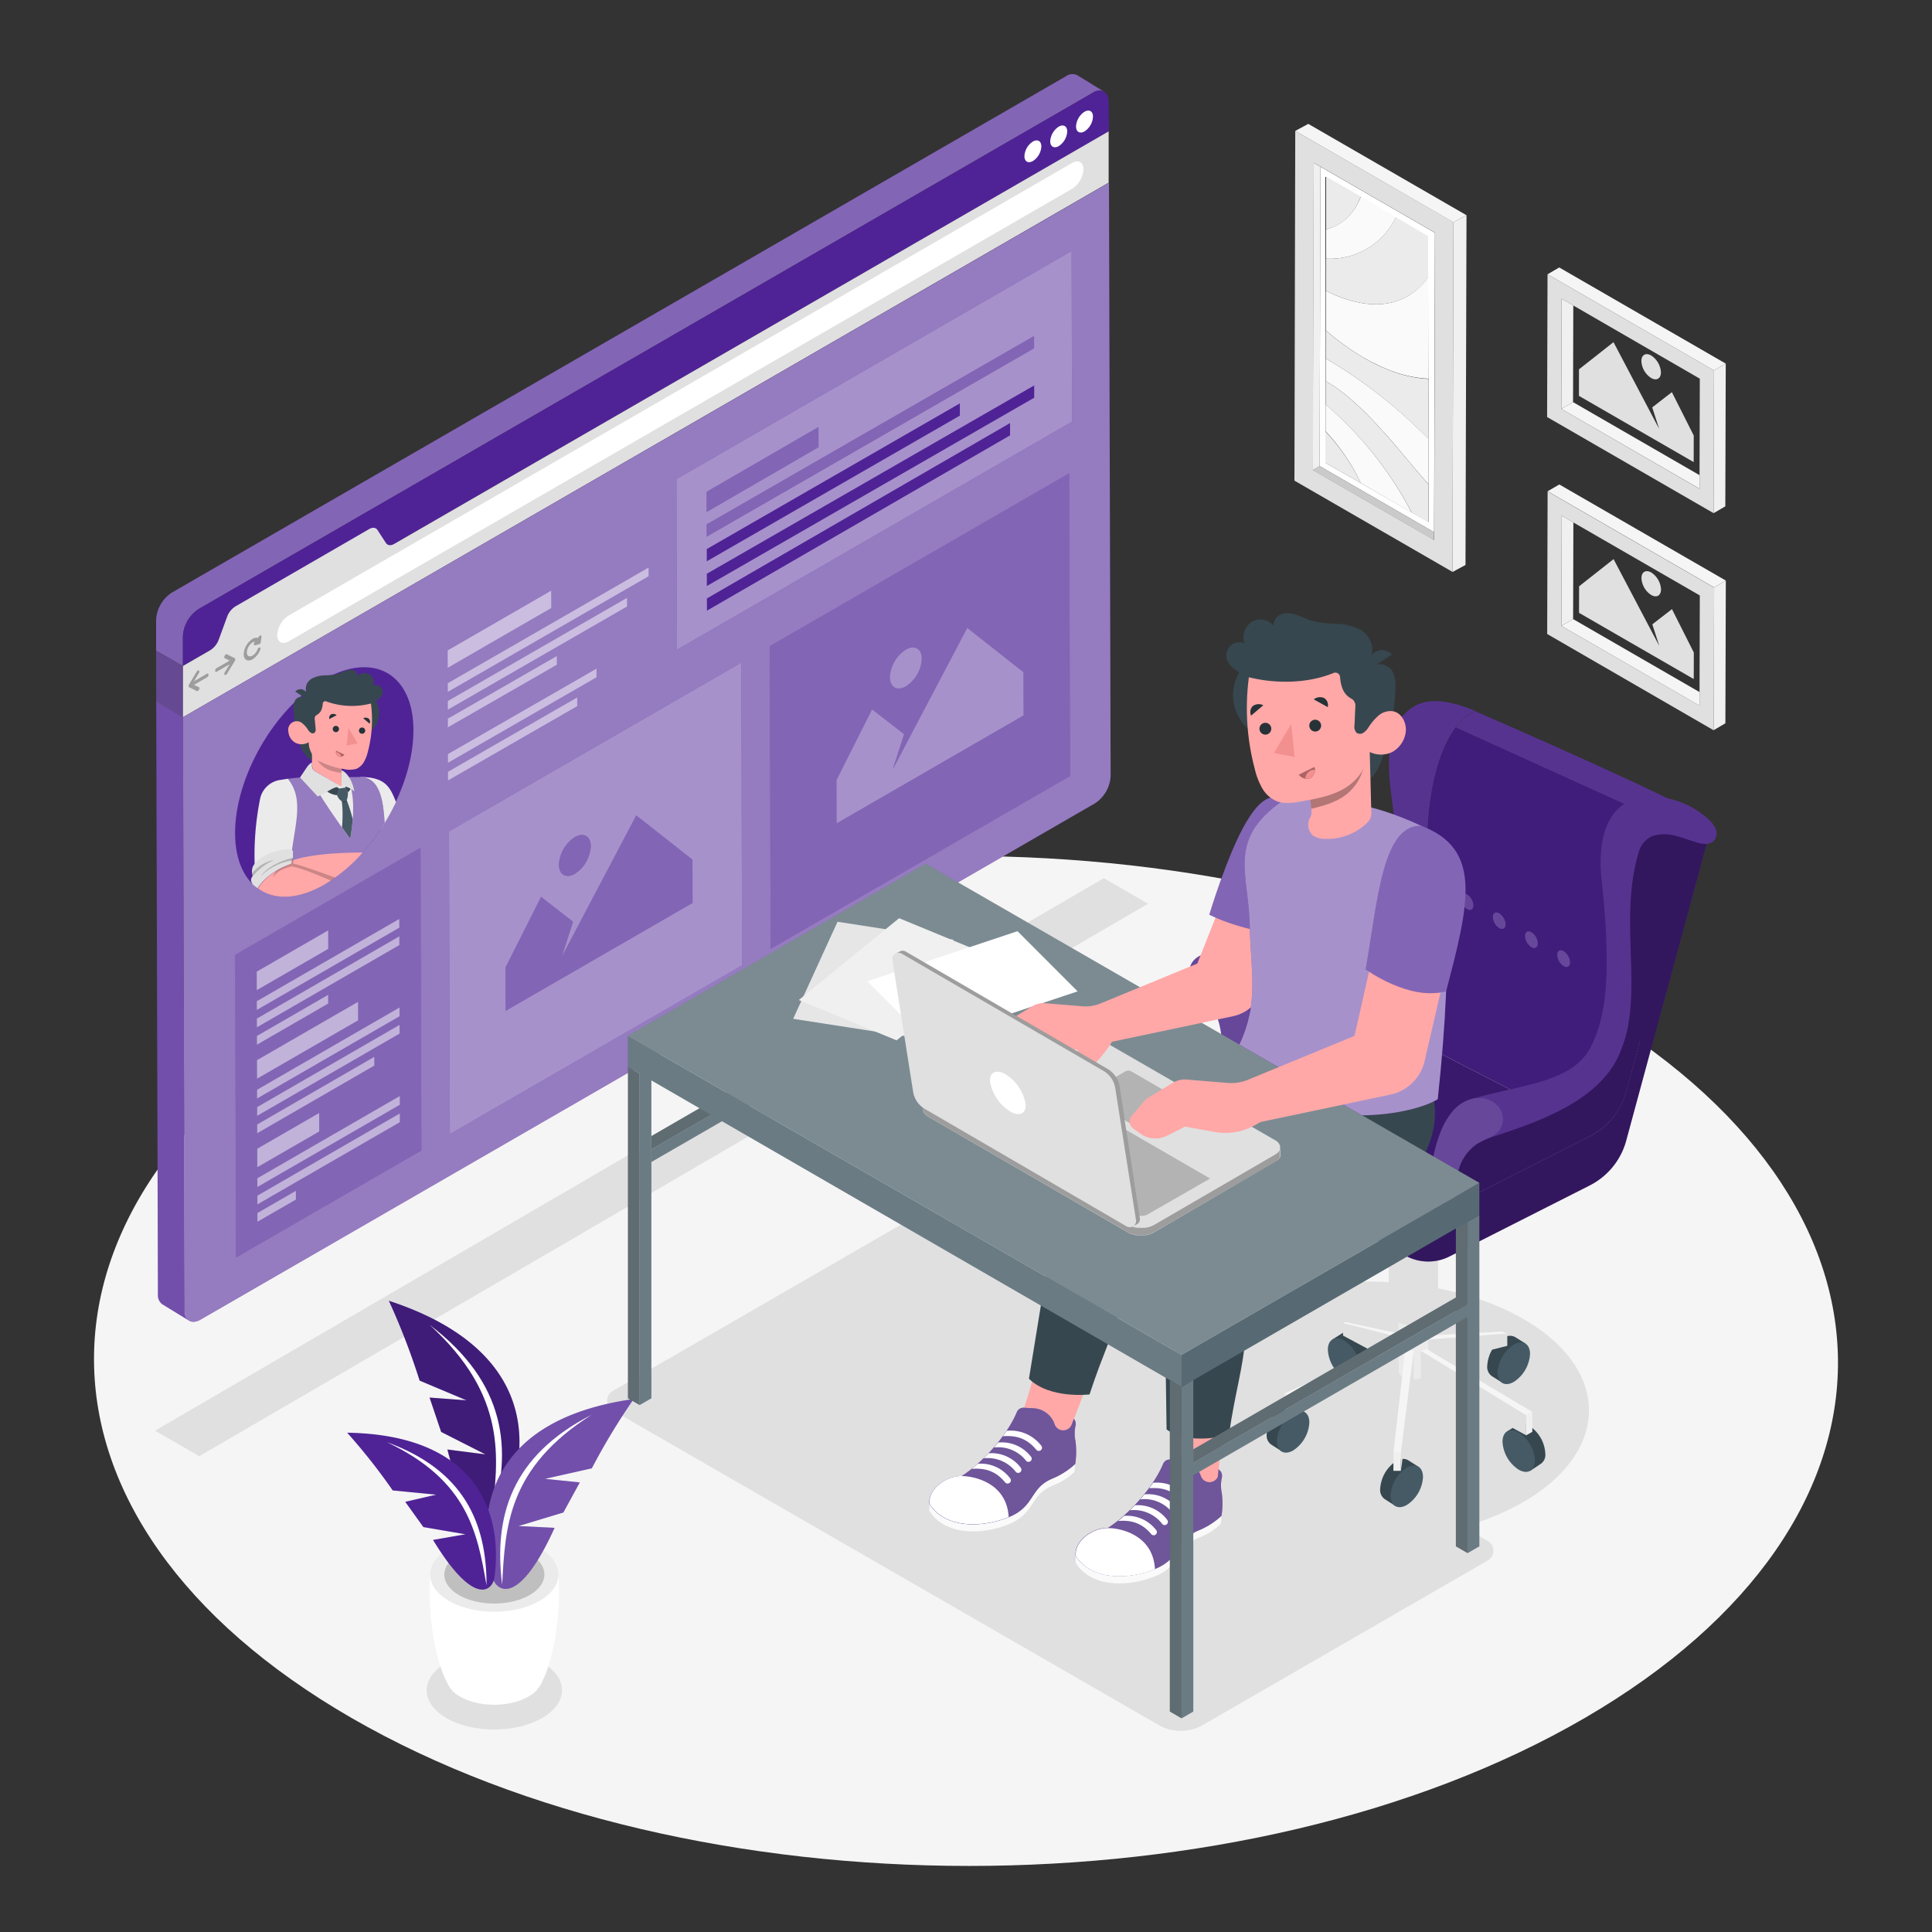 <svg xmlns="http://www.w3.org/2000/svg" viewBox="0 0 500 500"><rect x="0" y="0" width="500" height="500" fill="#333333" stroke="none"/><g id="freepik--Floor--inject-46"><path d="M409,259.78c-88.41-51-231.28-51-319.12,0S2.55,393.58,91,444.62s231.28,51.05,319.12,0S497.45,310.82,409,259.78Z" style="fill:#f5f5f5"></path></g><g id="freepik--Shadows--inject-46"><path d="M115.6,430.28c6.86-4,17.94-4,24.76,0s6.78,10.38-.08,14.34-17.94,4-24.76,0S108.74,434.24,115.6,430.28Z" style="fill:#e0e0e0"></path><path d="M158.57,360,238,314.14l63.44,36.53a41.66,41.66,0,0,1,11.32-9.21c22.62-13.06,59.19-13.06,81.67,0s22.36,34.25-.26,47.31a68.39,68.39,0,0,1-15.48,6.39l6.37,3.67a2.89,2.89,0,0,1,0,5l-73.72,42.58a11.55,11.55,0,0,1-11.53,0L158.57,365A2.88,2.88,0,0,1,158.57,360Z" style="fill:#e0e0e0"></path><polygon points="297.12 233.88 51.57 376.87 40.12 370.26 285.67 227.27 297.12 233.88" style="fill:#e0e0e0"></polygon></g><g id="freepik--Plant--inject-46"><path d="M111.33,407.5l16.61.48,16.61-.48c.71,11.21-1.48,22.64-4.5,28.22h0a7.56,7.56,0,0,1-3.29,3.35c-4.9,2.82-12.81,2.82-17.68,0a7.35,7.35,0,0,1-3.29-3.44C112.79,430,110.62,418.66,111.33,407.5Z" style="fill:#fff"></path><path d="M116.24,400.7c-6.51,3.75-6.54,9.84-.08,13.6s17,3.76,23.48,0,6.54-9.85.08-13.6S122.74,396.94,116.24,400.7Z" style="fill:#ebebeb"></path><path d="M118.81,402.19c-5.08,2.93-5.1,7.68-.06,10.61s13.24,2.93,18.32,0,5.1-7.68.06-10.61S123.88,399.26,118.81,402.19Z" style="fill:#e0e0e0"></path><g style="opacity:0.15"><path d="M118.81,402.19c-5.08,2.93-5.1,7.68-.06,10.61s13.24,2.93,18.32,0,5.1-7.68.06-10.61S123.88,399.26,118.81,402.19Z"></path></g><path d="M100.64,336.64c37.42,12.25,37.76,37.29,29.32,55.11-2.13,3.61-8.56,5.55-14.17-16.62l9.83,1.26-11.45-5.81-3-8.89,9.55.71-12.12-5.1A180.19,180.19,0,0,0,100.64,336.64Z" style="fill:#4F2396"></path><path d="M100.64,336.64c37.42,12.25,37.76,37.29,29.32,55.11-2.13,3.61-8.56,5.55-14.17-16.62l9.83,1.26-11.45-5.81-3-8.89,9.55.71-12.12-5.1A180.19,180.19,0,0,0,100.64,336.64Z" style="opacity:0.2"></path><path d="M111.22,342.9c19.74,15,21.52,32.15,15.94,50.07C129.13,377.19,131.27,361.23,111.22,342.9Z" style="fill:#fff"></path><path d="M164,362.07c-36.89,5.19-41.36,28.45-36.47,46.46,1.38,3.71,7.06,6.59,16-13.13l-9.36-.46,11.63-3.51,4.25-7.78-9-.93L153.16,380A168.79,168.79,0,0,1,164,362.07Z" style="fill:#4F2396"></path><path d="M164,362.07c-36.89,5.19-41.36,28.45-36.47,46.46,1.38,3.71,7.06,6.59,16-13.13l-9.36-.46,11.63-3.51,4.25-7.78-9-.93L153.16,380A168.79,168.79,0,0,1,164,362.07Z" style="fill:#fff;opacity:0.2"></path><path d="M153.12,366.14c-20.86,10.67-25.38,26.37-23.16,44C130.74,395.1,131.41,379.88,153.12,366.14Z" style="fill:#fff"></path><path d="M89.84,370.78c33.83.56,40.47,21,38.07,37.8-.83,3.5-5.62,6.73-15.85-10.05l8.38-1.46-10.87-1.86-4.7-6.54,8-1.85-11.24-1.1A154.48,154.48,0,0,0,89.84,370.78Z" style="fill:#4F2396"></path><path d="M100.12,373.23c20,7.29,25.82,20.93,25.8,37.06C123.53,396.83,121.23,383.19,100.12,373.23Z" style="fill:#fff"></path></g><g id="freepik--Pictures--inject-46"><polygon points="407.17 79.05 439.91 97.95 439.84 122.97 407.1 104.07 407.17 79.05" style="fill:none"></polygon><polygon points="407.17 79.05 407.1 104.07 404.07 105.83 404.15 77.31 407.17 79.05" style="fill:#f0f0f0"></polygon><polygon points="439.84 122.97 439.83 126.48 404.07 105.83 407.1 104.07 439.84 122.97" style="fill:#f5f5f5"></polygon><path d="M400.39,107.93l43.09,24.88.1-36.95L400.5,71Zm3.68-2.1.08-28.52,3,1.74L439.91,98l-.07,25v3.51Z" style="fill:#e0e0e0"></path><polygon points="400.5 70.99 403.53 69.22 446.62 94.1 443.58 95.86 400.5 70.99" style="fill:#f5f5f5"></polygon><polygon points="446.62 94.1 446.51 131.04 443.48 132.81 443.58 95.86 446.62 94.1" style="fill:#f0f0f0"></polygon><polygon points="407.19 135.2 439.93 154.1 439.86 179.12 407.12 160.22 407.19 135.2" style="fill:none"></polygon><polygon points="407.19 135.2 407.12 160.22 404.09 161.99 404.17 133.46 407.19 135.2" style="fill:#f0f0f0"></polygon><polygon points="439.86 179.12 439.85 182.63 404.09 161.99 407.12 160.22 439.86 179.12" style="fill:#f5f5f5"></polygon><path d="M400.41,164.08,443.5,189l.11-36.94-43.09-24.88Zm3.68-2.09.08-28.53,3,1.74,32.74,18.9-.07,25v3.51Z" style="fill:#e0e0e0"></path><polygon points="400.52 127.14 403.55 125.38 446.64 150.25 443.61 152.02 400.52 127.14" style="fill:#f5f5f5"></polygon><polygon points="446.64 150.25 446.53 187.19 443.5 188.96 443.61 152.02 446.64 150.25" style="fill:#f0f0f0"></polygon><path d="M356.59,94.48h0l-1.18-.57h0Z" style="fill:none"></path><path d="M357,94.69h0l-.43-.21h0Z" style="fill:none"></path><polygon points="343.24 45.73 352.19 50.9 361.29 56.15 352.19 50.9 343.24 45.73" style="fill:none"></polygon><polygon points="343.15 75.24 343.18 66.94 343.2 59.35 343.18 66.94 343.15 75.24" style="fill:none"></polygon><path d="M355.41,93.91l-.24-.12.24.12Z" style="fill:none"></path><polygon points="343.05 111.65 343.07 104.71 343.09 98.63 343.07 104.71 343.05 111.65" style="fill:none"></polygon><path d="M360.49,96.12c-1.15-.41-2.31-.89-3.47-1.43h0C358.18,95.23,359.34,95.71,360.49,96.12Z" style="fill:none"></path><polygon points="369.82 71.36 369.75 98.04 369.7 113.5 369.75 98.04 369.82 71.36" style="fill:none"></polygon><path d="M343.07,104.71l0-6.08.27.16.51.3c4.49,2.71,9,7,13.19,11.57.69.76,1.38,1.54,2.06,2.31,3.53,4,7,8.34,10.55,12.35l0,9.82-4.28-2.47A94.1,94.1,0,0,0,343.07,104.71Z" style="fill:#ebebeb"></path><path d="M343,119.77l0-8.12A51.42,51.42,0,0,1,352.16,125Z" style="fill:#ebebeb"></path><path d="M352.16,125a51.42,51.42,0,0,0-9.11-13.39l0-6.94a94.1,94.1,0,0,1,22.29,28L352.16,125Z" style="fill:#fafafa"></path><path d="M357,94.69h0" style="fill:none;stroke:gray;stroke-linecap:round;stroke-linejoin:round;stroke-width:0px"></path><path d="M356.59,94.48h0" style="fill:none;stroke:gray;stroke-linecap:round;stroke-linejoin:round;stroke-width:0px"></path><path d="M361.11,96.34l-.62-.22c-1.15-.41-2.31-.89-3.47-1.43l-.43-.21-1.18-.57c-.68-.35-1.35-.71-2-1.09.68.38,1.35.74,2,1.09l-.24-.12c-.6-.31-1.2-.63-1.79-1L353,92.6l-.31-.18a65.45,65.45,0,0,1-9.16-6.57l-.4-.34,0-10.27c6.52,3.34,12.93,4.37,18.1,2.76a15.87,15.87,0,0,0,8.57-6.64L369.75,98A31.6,31.6,0,0,1,361.11,96.34Z" style="fill:#fafafa"></path><path d="M357.06,110.66c-4.2-4.6-8.7-8.86-13.19-11.57l-.51-.3-.27-.16V92.75a127.27,127.27,0,0,1,24,18.27c.87.83,1.73,1.67,2.6,2.48l0,11.82c-3.56-4-7-8.3-10.55-12.35C358.44,112.2,357.75,111.42,357.06,110.66Z" style="fill:#fafafa"></path><path d="M343.1,92.75l0-7.24.4.34a65.45,65.45,0,0,0,9.16,6.57l.31.18.39.22c.59.34,1.19.66,1.79,1l.24.12.17.08h0l-.17-.08,1.18.57.43.21c1.16.54,2.32,1,3.47,1.43l-.65-.24.65.24.62.22a31.6,31.6,0,0,0,8.64,1.7l-.05,15.46c-.87-.81-1.73-1.65-2.6-2.48A127.27,127.27,0,0,0,343.1,92.75Z" style="fill:#ebebeb"></path><path d="M343.18,66.94l0-7.59c4.11-1,7.31-4,9-8.45l9.1,5.25A18.8,18.8,0,0,1,343.18,66.94Z" style="fill:#fafafa"></path><path d="M361.25,78c-5.17,1.61-11.58.58-18.1-2.76l0-8.3a18.8,18.8,0,0,0,18.11-10.79l8.56,5,0,10.26A15.87,15.87,0,0,1,361.25,78Z" style="fill:#ebebeb"></path><path d="M341.52,120.63l29.62,17.1.22-77.48-29.62-17.1Zm23.84,12L352.16,125h0L343,119.77l0-8.12,0-6.94,0-6.08V92.75l0-7.24,0-10.27,0-8.3,0-7.59,0-13.62,8.95,5.17,9.1,5.25,8.56,5,0,10.26L369.75,98l-.05,15.46,0,11.82,0,9.82Z" style="fill:#fff"></path><path d="M355.6,94h0" style="fill:none;stroke:gray;stroke-linecap:round;stroke-linejoin:round;stroke-width:0px"></path><path d="M355.58,94l-.17-.08" style="fill:none;stroke:gray;stroke-linecap:round;stroke-linejoin:round;stroke-width:0px"></path><path d="M353.38,92.82c.68.38,1.35.74,2,1.09" style="fill:none;stroke:gray;stroke-linecap:round;stroke-linejoin:round;stroke-width:0px"></path><line x1="355.41" y1="93.91" x2="355.41" y2="93.91" style="fill:none;stroke:gray;stroke-linecap:round;stroke-linejoin:round;stroke-width:0px"></line><path d="M360.49,96.12l-.65-.24" style="fill:none;stroke:gray;stroke-linecap:round;stroke-linejoin:round;stroke-width:0px"></path><path d="M343.2,59.35l0-13.62,8.95,5.17C350.51,55.39,347.31,58.38,343.2,59.35Z" style="fill:#ebebeb"></path><polygon points="341.52 120.63 371.14 137.73 371.13 139.78 339.74 121.66 341.52 120.63" style="fill:#cacaca"></polygon><polygon points="341.74 43.15 341.52 120.63 339.74 121.66 339.97 42.13 341.74 43.15" style="fill:#f0f0f0"></polygon><path d="M335,124.39,375.9,148l.25-90.51L335.21,33.88Zm4.79-2.73L340,42.13l1.77,1,29.62,17.1-.22,77.48v2.06Z" style="fill:#e0e0e0"></path><polygon points="335.21 33.88 338.58 32.06 379.53 55.7 376.15 57.52 335.21 33.88" style="fill:#f5f5f5"></polygon><polygon points="379.53 55.7 379.27 146.22 375.9 148.03 376.15 57.52 379.53 55.7" style="fill:#f0f0f0"></polygon><polygon points="417.57 88.55 408.64 95.58 408.63 102.45 438.32 119.59 438.34 112.72 432.68 101.49 427.6 105.43 429.39 111.01 426.79 106.06 417.57 88.55" style="fill:#e0e0e0"></polygon><path d="M427.33,92c-1.4-.8-2.54-.16-2.54,1.45a5.54,5.54,0,0,0,2.52,4.37c1.4.81,2.53.16,2.54-1.45A5.61,5.61,0,0,0,427.33,92Z" style="fill:#e0e0e0"></path><polygon points="417.59 144.7 408.67 151.73 408.65 158.6 438.34 175.74 438.36 168.88 432.7 157.64 427.62 161.58 429.42 167.16 426.81 162.21 417.59 144.7" style="fill:#e0e0e0"></polygon><path d="M427.35,148.16c-1.4-.8-2.54-.15-2.54,1.45a5.54,5.54,0,0,0,2.52,4.37c1.4.81,2.54.16,2.54-1.45A5.58,5.58,0,0,0,427.35,148.16Z" style="fill:#e0e0e0"></path></g><g id="freepik--Screen--inject-46"><polygon points="47.35 185.61 47.31 172.35 40.4 168.41 40.43 181.37 40.43 181.37 40.43 181.66 47.35 185.61 47.35 185.61" style="fill:#4F2396"></polygon><path d="M47.79,339.19l-.44-153.58-6.92-4L40.87,335A2.87,2.87,0,0,0,42,337.54h0l0,0,0,0,6.82,4.17A2.91,2.91,0,0,1,47.79,339.19Z" style="fill:#4F2396"></path><path d="M47.79,339.19l-.44-153.58-6.92-4L40.87,335A2.87,2.87,0,0,0,42,337.54h0l0,0,0,0,6.82,4.17A2.91,2.91,0,0,1,47.79,339.19Z" style="fill:#fff;opacity:0.2"></path><path d="M51.89,341.53a4.29,4.29,0,0,1-.79.37A4.62,4.62,0,0,0,51.89,341.53Z" style="fill:#455a64"></path><path d="M50.54,342l-.17,0Z" style="fill:#455a64"></path><path d="M49.12,341.88h0l0,0Z" style="fill:#455a64"></path><path d="M47.34,172.33l0-7.64a9,9,0,0,1,4.08-7.08L282.82,24a2.89,2.89,0,0,1,2.86-.3l-6.83-4.2h0a2.84,2.84,0,0,0-3,.25L44.48,153.36a9,9,0,0,0-4.08,7.08l0,7.64h0l0,0v.3l6.91,3.94Z" style="fill:#4F2396"></path><path d="M47.34,172.33l0-7.64a9,9,0,0,1,4.08-7.08L282.82,24a2.89,2.89,0,0,1,2.86-.3l-6.83-4.2h0a2.84,2.84,0,0,0-3,.25L44.48,153.36a9,9,0,0,0-4.08,7.08l0,7.64h0l0,0v.3l6.91,3.94Z" style="fill:#fff;opacity:0.3"></path><polygon points="47.35 185.61 47.31 172.35 40.4 168.41 40.43 181.37 40.43 181.37 40.43 181.66 47.35 185.61 47.35 185.61" style="opacity:0.2"></polygon><polygon points="47.35 185.61 47.31 172.35 40.4 168.41 40.43 181.37 40.43 181.37 40.43 181.66 47.35 185.61 47.35 185.61" style="fill:#fff;opacity:0.2"></polygon><path d="M282.82,24c2.25-1.3,4.1-.25,4.1,2.35L287,34,47.34,172.33l0-7.64a9,9,0,0,1,4.08-7.08Z" style="fill:#4F2396"></path><path d="M267.3,36.64c1.21-.7,2.2-.14,2.2,1.25a4.79,4.79,0,0,1-2.18,3.78c-1.21.7-2.2.14-2.2-1.25A4.79,4.79,0,0,1,267.3,36.64Z" style="fill:#fff"></path><path d="M274,32.78c1.21-.7,2.19-.14,2.2,1.25A4.83,4.83,0,0,1,274,37.81c-1.21.7-2.19.14-2.2-1.25A4.83,4.83,0,0,1,274,32.78Z" style="fill:#fff"></path><path d="M280.67,28.92c1.21-.7,2.19-.14,2.19,1.25A4.81,4.81,0,0,1,280.68,34c-1.21.7-2.19.14-2.2-1.26A4.83,4.83,0,0,1,280.67,28.92Z" style="fill:#fff"></path><path d="M95.53,136.93c.9-.52,1.73-.43,2.16.24l2.18,3.34c.43.67,1.26.77,2.16.25L286.92,34l0,13.28L47.35,185.63l0-13.28,7.1-4.1a5.41,5.41,0,0,0,2.17-2.74l2.14-5.84a5.36,5.36,0,0,1,2.16-2.73Z" style="fill:#e0e0e0"></path><path d="M287,47.27l.43,153.58a9,9,0,0,1-4.08,7.07L51.89,341.53c-2.26,1.31-4.1.25-4.1-2.34l-.44-153.58Z" style="fill:#4F2396"></path><g style="opacity:0.4"><path d="M287,47.27l.43,153.58a9,9,0,0,1-4.08,7.07L51.89,341.53c-2.26,1.31-4.1.25-4.1-2.34l-.44-153.58Z" style="fill:#fff"></path></g><path d="M277.48,42.17c1.61-.93,2.91-.19,2.92,1.66a6.41,6.41,0,0,1-2.9,5L74.68,166c-1.61.93-2.92.18-2.93-1.67a6.42,6.42,0,0,1,2.91-5Z" style="fill:#fff"></path><path d="M51.18,173.53a.28.28,0,0,1,.3,0c.16.1.14.41,0,.68l-1.28,2.09,3.36-1.94c.23-.13.41,0,.41.23a.87.87,0,0,1-.41.71l-3.35,1.94,1.28.61c.17.08.18.37,0,.65a.83.83,0,0,1-.31.33.32.32,0,0,1-.28,0l-2-1-.09-.08v0l0-.17,0-.21v0l.08-.17,2-3.36A.87.87,0,0,1,51.18,173.53Z" style="fill:#e0e0e0"></path><path d="M58.45,169.34a.29.29,0,0,1,.28,0l2.06,1,.08.09h0l0,.17,0,.2,0,.05-.07.16-2.06,3.37a.75.75,0,0,1-.28.28.28.28,0,0,1-.29,0c-.16-.1-.15-.4,0-.68l1.27-2.08-3.36,1.94c-.22.12-.4,0-.4-.24a.89.89,0,0,1,.4-.71l3.36-1.93-1.28-.61c-.17-.09-.18-.38,0-.66A.78.78,0,0,1,58.45,169.34Z" style="fill:#e0e0e0"></path><path d="M65.35,165.35a1.84,1.84,0,0,1,1.39-.26l.31-.4a.73.73,0,0,1,.22-.21.36.36,0,0,1,.22,0c.14,0,.21.17.18.37l-.17,1.26a.85.85,0,0,1-.18.43.69.69,0,0,1-.22.2l-.1,0L66,167a.23.23,0,0,1-.3-.21.79.79,0,0,1,.18-.57l.1-.13a1.37,1.37,0,0,0-.63.19,3.27,3.27,0,0,0-1.47,2.55c0,.94.67,1.31,1.48.84a3.24,3.24,0,0,0,1.3-1.62.86.86,0,0,1,.35-.45.31.31,0,0,1,.2-.05c.2,0,.27.25.16.55a5,5,0,0,1-2,2.52c-1.26.72-2.3.14-2.3-1.32A5.08,5.08,0,0,1,65.35,165.35Z" style="fill:#e0e0e0"></path><g style="opacity:0.3"><path d="M51.18,173.53a.28.28,0,0,1,.3,0c.16.1.14.41,0,.68l-1.28,2.09,3.36-1.94c.23-.13.41,0,.41.23a.87.87,0,0,1-.41.71l-3.35,1.94,1.28.61c.17.08.18.37,0,.65a.83.83,0,0,1-.31.33.32.32,0,0,1-.28,0l-2-1-.09-.08v0l0-.17,0-.21v0l.08-.17,2-3.36A.87.87,0,0,1,51.18,173.53Z"></path></g><g style="opacity:0.3"><path d="M58.45,169.34a.29.29,0,0,1,.28,0l2.06,1,.08.09h0l0,.17,0,.2,0,.05-.07.16-2.06,3.37a.75.75,0,0,1-.28.28.28.28,0,0,1-.29,0c-.16-.1-.15-.4,0-.68l1.27-2.08-3.36,1.94c-.22.12-.4,0-.4-.24a.89.89,0,0,1,.4-.71l3.36-1.93-1.28-.61c-.17-.09-.18-.38,0-.66A.78.78,0,0,1,58.45,169.34Z"></path></g><g style="opacity:0.3"><path d="M65.35,165.35a1.84,1.84,0,0,1,1.39-.26l.31-.4a.73.73,0,0,1,.22-.21.36.36,0,0,1,.22,0c.14,0,.21.17.18.37l-.17,1.26a.85.85,0,0,1-.18.43.69.69,0,0,1-.22.2l-.1,0L66,167a.23.23,0,0,1-.3-.21.79.79,0,0,1,.18-.57l.1-.13a1.37,1.37,0,0,0-.63.19,3.27,3.27,0,0,0-1.47,2.55c0,.94.67,1.31,1.48.84a3.24,3.24,0,0,0,1.3-1.62.86.86,0,0,1,.35-.45.31.31,0,0,1,.2-.05c.2,0,.27.25.16.55a5,5,0,0,1-2,2.52c-1.26.72-2.3.14-2.3-1.32A5.08,5.08,0,0,1,65.35,165.35Z"></path></g><polygon points="191.84 171.5 192.06 249.82 116.42 293.49 116.2 215.16 191.84 171.5" style="fill:#4F2396"></polygon><polygon points="277.33 64.97 277.45 109.11 175.2 168.14 175.07 124.01 277.33 64.97" style="fill:#4F2396"></polygon><g style="opacity:0.5"><polygon points="191.84 171.5 192.06 249.82 116.42 293.49 116.2 215.16 191.84 171.5" style="fill:#fff"></polygon></g><g style="opacity:0.5"><polygon points="277.33 64.97 277.45 109.11 175.2 168.14 175.07 124.01 277.33 64.97" style="fill:#fff"></polygon></g><polygon points="108.82 219.42 109.05 297.75 61.08 325.44 60.86 247.12 108.82 219.42" style="fill:#4F2396"></polygon><polygon points="276.69 122.5 276.92 200.83 199.44 245.56 199.22 167.24 276.69 122.5" style="fill:#4F2396"></polygon><g style="opacity:0.3"><polygon points="108.82 219.42 109.05 297.75 61.08 325.44 60.86 247.12 108.82 219.42" style="fill:#fff"></polygon></g><g style="opacity:0.3"><polygon points="276.69 122.5 276.92 200.83 199.44 245.56 199.22 167.24 276.69 122.5" style="fill:#fff"></polygon></g><path d="M83.87,175.84C96.63,168.48,107,174.39,107,189s-10.26,32.5-23,39.86-23.12,1.45-23.16-13.2S71.12,183.2,83.87,175.84Z" style="fill:#4F2396"></path><path d="M95.55,189.51a6.18,6.18,0,0,0,1.72-8.15,3.37,3.37,0,0,0,1.63-1.53,1.8,1.8,0,0,0-2.33-2.4,2.53,2.53,0,0,0-1-2.94,2.37,2.37,0,0,0-3,.54,1.61,1.61,0,0,0-1.1-1.58,3.22,3.22,0,0,0-2,.13c-.66.23-1.28.55-2,.76a14.6,14.6,0,0,1-3.5.45,7.05,7.05,0,0,0-3.38.9,3,3,0,0,0-1.32,3.43,2,2,0,0,0-1.41-.75,1.88,1.88,0,0,0-1.44.61c.74.46,1.45,1,2.19,1.41a2,2,0,0,0-2.25.89,4.45,4.45,0,0,0-.39,2.37,31.8,31.8,0,0,0,1.62,9.07,7.43,7.43,0,0,0,3.12,4.12Z" style="fill:#37474f"></path><path d="M93.15,201.09l3.49,3,1.85,10.59a57.83,57.83,0,0,0,4-7.11C100.9,203.52,99.63,201.09,93.15,201.09Z" style="fill:#ebebeb"></path><path d="M84,228.9c6-3.46,11.44-9.23,15.54-15.9-.34-5.73-1.19-11.91-6.41-11.91l-15.5.11-3.17.34L73,232.05A20.37,20.37,0,0,0,84,228.9Z" style="fill:#4F2396"></path><g style="opacity:0.4"><path d="M84,228.9c6-3.46,11.44-9.23,15.54-15.9-.34-5.73-1.19-11.91-6.41-11.91l-15.5.11-3.17.34L73,232.05A20.37,20.37,0,0,0,84,228.9Z" style="fill:#fff"></path></g><path d="M90.62,203.15c1.45,4.62.54,11,0,13.95-3.67-5-7.11-10.12-8.19-12.1l5.12-2.49Z" style="fill:#ebebeb"></path><path d="M88.48,207.39l1.26-.3A40.43,40.43,0,0,1,91.28,212a48,48,0,0,1-.66,5.07c-.72-1-1.43-2-2.12-2.95A33.89,33.89,0,0,0,88.48,207.39Z" style="fill:#455a64"></path><path d="M88.5,207.66c0-.09,0-.18,0-.27l1.26-.3s0,.07.07.19a1.64,1.64,0,0,1-.71.38A1.73,1.73,0,0,1,88.5,207.66Z" style="opacity:0.2"></path><path d="M87.8,204.08l-1-.64-2.32,1.26a5.32,5.32,0,0,0,2.74,1.09Z" style="fill:#455a64"></path><path d="M89.33,203.83l.31-.68,1.17.74a2.13,2.13,0,0,1-.76,1.11Z" style="fill:#455a64"></path><path d="M87.8,204.08l-1-.64-2.32,1.26a5.32,5.32,0,0,0,2.74,1.09Z" style="opacity:0.2"></path><path d="M89.33,203.83l.31-.68,1.17.74a2.13,2.13,0,0,1-.76,1.11Z" style="opacity:0.2"></path><path d="M87.22,205.79a5.41,5.41,0,0,1,.58-1.71l1.53-.25a6.14,6.14,0,0,1,.72,1.17,5.62,5.62,0,0,1-.31,2.09,2.61,2.61,0,0,1-1.26.3A3.26,3.26,0,0,1,87.22,205.79Z" style="fill:#455a64"></path><path d="M88.34,203.54c-2.44,0-3.93,1.9-6.15,2.56l-4.54-4.9,1.76-2.62a4.49,4.49,0,0,1,1.34-1.3h0l0,.95a1.6,1.6,0,0,0,.8,1.36Z" style="fill:#e0e0e0"></path><path d="M88.34,203.54c1.35-.42,3.37,1.27,3.37,1.27-.71-3.91-2.84-5.46-3.37-5.46Z" style="fill:#e0e0e0"></path><path d="M74.48,201.54l-2.1.33a6.21,6.21,0,0,0-5.07,4.88,74.13,74.13,0,0,0-1.37,17.85l9.6-4.43C76.55,212.67,78.52,206.47,74.48,201.54Z" style="fill:#ebebeb"></path><path d="M75.44,223.51l0-.84a.58.58,0,0,1,.19-.39.59.59,0,0,0,.19-.43v-1.39a.67.67,0,0,0-.69-.67c-4.34.05-8.57,2.12-9.72,4.55a3.62,3.62,0,0,0,0,2.35c-.75,1-.39,1.49,0,2.2a13.67,13.67,0,0,0,1.25,1C69.51,225.39,75.44,223.51,75.44,223.51Z" style="fill:#e0e0e0"></path><path d="M71,222.54a14.77,14.77,0,0,0-5.5,4.15,4.67,4.67,0,0,1-.17-.79A9.67,9.67,0,0,1,71,222.54Z" style="opacity:0.2"></path><path d="M75.83,222a.54.54,0,0,1-.16.26.58.58,0,0,0-.19.39v.07a14.43,14.43,0,0,0-8,4.06C69.47,223.89,73.88,222.4,75.83,222Z" style="opacity:0.2"></path><path d="M84,228.9a40.72,40.72,0,0,0,9.88-8.26c-5.56,0-13.33.34-18.42,2.1l0,.77s-5.93,1.88-8.74,6.41C70.94,233,77.13,232.88,84,228.9Z" style="fill:#ffa8a7"></path><path d="M75.86,223.53l.1-.95-.48.16,0,.77a19.9,19.9,0,0,0-4,1.88,5.86,5.86,0,0,0-.91,1.77c1.16-1.64,2.43-2.3,4.91-2.94,2.25.35,6.17,2,10.16,3.67q.58-.37,1.14-.78C82,225.44,77.11,223.62,75.86,223.53Z" style="opacity:0.2"></path><path d="M83.55,197.46l-.07,0a4,4,0,0,1-2-2.62c-.13-.56-.24-1.12-.33-1.69s-.46,0-.46,0,0,1.25.06,2.73c0,.79,0,1.63.06,2.4a1.59,1.59,0,0,0,.8,1.36l6.77,3.95v-4.81A12.37,12.37,0,0,1,83.55,197.46Z" style="fill:#ffa8a7"></path><polygon points="81.9 196.6 81.9 196.59 81.91 196.6 81.9 196.6" style="fill:#ffa8a7"></polygon><path d="M82.58,197.36a4.67,4.67,0,0,1-.83-1.74,4,4,0,0,0,1.73,1.8l.07,0a12.37,12.37,0,0,0,4.79,1.27V200a11.87,11.87,0,0,1-2.84-.6A6.45,6.45,0,0,1,82.58,197.36Z" style="opacity:0.2"></path><path d="M96,182.06a32.33,32.33,0,0,1-.81,12.54,9.73,9.73,0,0,1-1,2.58,4.16,4.16,0,0,1-2,1.81,6.63,6.63,0,0,1-3.37,0,17.29,17.29,0,0,1-5.92-1.82,5.76,5.76,0,0,1-3-5.09,3.53,3.53,0,0,1-3.39.18,3.59,3.59,0,0,1-1.87-2.88,2.22,2.22,0,0,1,3.71-2.1,7.09,7.09,0,0,1,1.38,1.61,2.45,2.45,0,0,0,.69.74.84.84,0,0,0,1,0,1.25,1.25,0,0,0,.27-1L81.44,186a1.06,1.06,0,0,1,.58-1,2.53,2.53,0,0,0,1.18-1.35,5.3,5.3,0,0,0,.33-1.58.65.65,0,0,1,.89-.55A19.39,19.39,0,0,0,96,182.06Z" style="fill:#ffa8a7"></path><polygon points="90.19 188.43 92.56 192.4 89.74 192.93 90.19 188.43" style="fill:#f28f8f"></polygon><path d="M87,194.3l2.14,1a1.4,1.4,0,0,1-1.62.46A1.26,1.26,0,0,1,87,194.3Z" style="fill:#f28f8f"></path><path d="M87,194.3l2.14,1a1.4,1.4,0,0,1-1.62.46A1.26,1.26,0,0,1,87,194.3Z" style="opacity:0.3"></path><path d="M88.29,195.87a1.23,1.23,0,0,1-.74-.07,1.15,1.15,0,0,1-.58-1.13,1.32,1.32,0,0,1,.85.3A1.35,1.35,0,0,1,88.29,195.87Z" style="fill:#f28f8f"></path><path d="M86.12,188.58a.81.81,0,1,0,.88-.72A.81.81,0,0,0,86.12,188.58Z" style="fill:#263238"></path><path d="M92.9,189a.81.81,0,1,0,.88-.72A.81.81,0,0,0,92.9,189Z" style="fill:#263238"></path><path d="M94,185.88l1.66,1.41a1.13,1.13,0,0,0-.22-1.29A1.36,1.36,0,0,0,94,185.88Z" style="fill:#263238"></path><path d="M87.13,185.09l-1.91,1a1.13,1.13,0,0,1,.47-1.22A1.38,1.38,0,0,1,87.13,185.09Z" style="fill:#263238"></path><g style="opacity:0.5"><polygon points="144.1 169.79 144.11 172.03 115.91 188.23 115.91 185.99 144.1 169.79" style="fill:#fff"></polygon><polygon points="149.38 180.5 149.39 182.74 115.95 201.97 115.95 199.73 149.38 180.5" style="fill:#fff"></polygon><polygon points="154.37 173.05 154.38 175.28 115.94 197.4 115.93 195.16 154.37 173.05" style="fill:#fff"></polygon><polygon points="162.27 154.73 162.28 156.96 115.9 183.66 115.89 181.43 162.27 154.73" style="fill:#fff"></polygon><polygon points="167.85 146.89 167.86 149.13 115.89 179.06 115.88 176.82 167.85 146.89" style="fill:#fff"></polygon><polygon points="142.64 152.87 142.66 157.35 115.87 172.82 115.86 168.33 142.64 152.87" style="fill:#fff"></polygon></g><polygon points="211.82 110.51 211.84 115.74 182.87 132.51 182.85 127.28 211.82 110.51" style="fill:#4F2396"></polygon><polygon points="267.62 86.95 267.63 90.14 182.89 138.89 182.88 135.7 267.62 86.95" style="fill:#4F2396"></polygon><g style="opacity:0.3"><polygon points="211.82 110.51 211.84 115.74 182.87 132.51 182.85 127.28 211.82 110.51" style="fill:#fff"></polygon><polygon points="267.62 86.95 267.63 90.14 182.89 138.89 182.88 135.7 267.62 86.95" style="fill:#fff"></polygon><polygon points="261.4 109.48 261.41 112.68 182.94 158.06 182.93 154.87 261.4 109.48" style="fill:#fff"></polygon><polygon points="267.66 99.73 267.67 102.93 182.92 151.68 182.91 148.48 267.66 99.73" style="fill:#fff"></polygon><polygon points="248.41 104.38 248.42 107.57 182.9 145.28 182.9 142.09 248.41 104.38" style="fill:#fff"></polygon></g><g style="opacity:0.5"><polygon points="84.93 240.79 84.94 245.57 66.46 256.24 66.45 251.46 84.93 240.79" style="fill:#fff"></polygon><polygon points="103.33 237.83 103.34 240.08 66.47 261.36 66.47 259.11 103.33 237.83" style="fill:#fff"></polygon><polygon points="103.34 242.33 103.35 244.58 66.49 265.86 66.48 263.61 103.34 242.33" style="fill:#fff"></polygon><polygon points="92.66 259.28 92.67 264.06 66.53 279.16 66.51 274.37 92.66 259.28" style="fill:#fff"></polygon><polygon points="84.92 257.47 84.93 259.72 66.5 270.36 66.49 268.11 84.92 257.47" style="fill:#fff"></polygon><polygon points="76.57 308.19 76.58 310.44 66.63 316.18 66.62 313.94 76.57 308.19" style="fill:#fff"></polygon><polygon points="103.47 288.16 103.48 290.41 66.62 311.69 66.61 309.44 103.47 288.16" style="fill:#fff"></polygon><polygon points="103.46 283.66 103.47 285.91 66.61 307.19 66.6 304.94 103.46 283.66" style="fill:#fff"></polygon><polygon points="82.59 288.05 82.61 292.82 66.59 302.07 66.58 297.29 82.59 288.05" style="fill:#fff"></polygon><polygon points="96.86 273.52 96.87 275.77 66.57 293.27 66.56 291.02 96.86 273.52" style="fill:#fff"></polygon><polygon points="103.41 265.24 103.41 267.49 66.55 288.77 66.55 286.52 103.41 265.24" style="fill:#fff"></polygon><polygon points="103.39 260.75 103.4 263 66.54 284.28 66.53 282.03 103.39 260.75" style="fill:#fff"></polygon></g><polygon points="164.66 211.02 149.63 239.56 145.38 247.64 148.31 238.54 140.03 232.11 130.8 250.43 130.84 261.62 179.24 233.68 179.21 222.48 164.66 211.02" style="fill:#4F2396"></polygon><path d="M148.78,226.15A9.1,9.1,0,0,0,152.9,219c0-2.62-1.86-3.67-4.14-2.36a9.1,9.1,0,0,0-4.12,7.13C144.65,226.4,146.51,227.46,148.78,226.15Z" style="fill:#4F2396"></path><g style="opacity:0.3"><polygon points="164.66 211.02 149.63 239.56 145.38 247.64 148.31 238.54 140.03 232.11 130.8 250.43 130.84 261.62 179.24 233.68 179.21 222.48 164.66 211.02" style="fill:#fff"></polygon><path d="M148.78,226.15A9.1,9.1,0,0,0,152.9,219c0-2.62-1.86-3.67-4.14-2.36a9.1,9.1,0,0,0-4.12,7.13C144.65,226.4,146.51,227.46,148.78,226.15Z" style="fill:#fff"></path></g><polygon points="250.32 162.5 235.3 191.03 231.05 199.11 233.98 190.01 225.69 183.58 216.47 201.9 216.5 213.1 264.91 185.15 264.87 173.96 250.32 162.5" style="fill:#4F2396"></polygon><path d="M234.45,177.62a9.06,9.06,0,0,0,4.11-7.12c0-2.62-1.86-3.68-4.14-2.36a9,9,0,0,0-4.11,7.12C230.31,177.88,232.17,178.94,234.45,177.62Z" style="fill:#4F2396"></path><g style="opacity:0.5"><polygon points="250.32 162.5 235.3 191.03 231.05 199.11 233.98 190.01 225.69 183.58 216.47 201.9 216.5 213.1 264.91 185.15 264.87 173.96 250.32 162.5" style="fill:#fff"></polygon><path d="M234.45,177.62a9.06,9.06,0,0,0,4.11-7.12c0-2.62-1.86-3.68-4.14-2.36a9,9,0,0,0-4.11,7.12C230.31,177.88,232.17,178.94,234.45,177.62Z" style="fill:#fff"></path></g><polygon points="261.4 109.48 261.41 112.68 182.94 158.06 182.93 154.87 261.4 109.48" style="fill:#4F2396"></polygon><polygon points="267.66 99.73 267.67 102.93 182.92 151.68 182.91 148.48 267.66 99.73" style="fill:#4F2396"></polygon><polygon points="248.41 104.38 248.42 107.57 182.9 145.28 182.9 142.09 248.41 104.38" style="fill:#4F2396"></polygon></g><g id="freepik--Character--inject-46"><path d="M329.06,374h0l2.62,1.67.06,0h0a3,3,0,0,0,2.95-.31,9.23,9.23,0,0,0,4.18-7.24,2.93,2.93,0,0,0-1.18-2.65h0l0,0,0,0-.77-.49,25.09-10.19a1.85,1.85,0,0,0,.95,1.46l-2.26,19.73v2.68a9.33,9.33,0,0,0-3.46,6.73,2.87,2.87,0,0,0,1.31,2.72h0l2.63,1.67.05,0h0a3,3,0,0,0,2.95-.3,9.2,9.2,0,0,0,4.18-7.24,3,3,0,0,0-1.17-2.65h0l0,0,0,0-2.66-1.68h0a2.24,2.24,0,0,0-1.39-.31L365.87,357h0a6.15,6.15,0,0,0,1.83-.3h0l23.76,12.84-1.36.86,0,0,0,0h0a2.93,2.93,0,0,0-1.18,2.65,9.23,9.23,0,0,0,4.18,7.24,3,3,0,0,0,3,.31h0l.06,0,2.62-1.67h0a2.85,2.85,0,0,0,1.31-2.72,9.31,9.31,0,0,0-3.4-6.69v-4.14l-22.13-13.15,11.67-2.94a8.43,8.43,0,0,0-1.24,4.15,2.85,2.85,0,0,0,1.3,2.72h0l2.62,1.67.05,0h0a2.94,2.94,0,0,0,3-.31,9.22,9.22,0,0,0,4.18-7.23,3,3,0,0,0-1.18-2.65h0l0,0a.05.05,0,0,1,0,0L392.07,346h0a2.45,2.45,0,0,0-2-.19v-.67l-1.42-.48-19,1v-3.35a5.34,5.34,0,0,0,.59-.28,3.2,3.2,0,0,0,1.88-2.6V317.47H359.46v21.92a3.15,3.15,0,0,0,1.85,2.6,5.92,5.92,0,0,0,.62.3v2.81l-13.7-3-.65.27v2.52h0l-2.66,1.69,0,0,0,0h0a3,3,0,0,0-1.17,2.65,9.06,9.06,0,0,0,2.06,5.34l-13.23,6v3.13a4.65,4.65,0,0,0-.55.27,9.21,9.21,0,0,0-4.18,7.23A2.85,2.85,0,0,0,329.06,374ZM337,359.82l9.59-4.27h0l-13,5.77Zm17-10.78,1.94,1-1.34.6A10.46,10.46,0,0,0,353.91,349Zm8-.35-7.22,3.21h0Z" style="fill:#e0e0e0"></path><path d="M392.69,351.28l2.1-3.59L392.07,346h0a2.92,2.92,0,0,0-3,.26,9.18,9.18,0,0,0-4.17,7.23,2.85,2.85,0,0,0,1.3,2.72h0l2.68,1.7,2.21-3.79A9.91,9.91,0,0,0,392.69,351.28Z" style="fill:#37474f"></path><path d="M391.76,348c2.31-1.34,4.2-.27,4.21,2.39a9.22,9.22,0,0,1-4.18,7.23c-2.31,1.34-4.2.27-4.21-2.39A9.22,9.22,0,0,1,391.76,348Z" style="fill:#455a64"></path><path d="M346.92,350.26l-2.1-3.6,2.73-1.73h0a2.9,2.9,0,0,1,3,.25,9.25,9.25,0,0,1,4.18,7.23,2.89,2.89,0,0,1-1.31,2.73h0l-2.68,1.71-2.21-3.79A10.15,10.15,0,0,1,346.92,350.26Z" style="fill:#37474f"></path><path d="M347.85,346.92c-2.31-1.33-4.2-.27-4.2,2.39a9.22,9.22,0,0,0,4.17,7.24c2.32,1.33,4.2.26,4.21-2.4A9.21,9.21,0,0,0,347.85,346.92Z" style="fill:#455a64"></path><path d="M361.93,341.35h7.78v13.4h0a2,2,0,0,1-1.15,1.59,6.06,6.06,0,0,1-5.5,0,2,2,0,0,1-1.13-1.59h0Z" style="fill:#ebebeb"></path><polygon points="390.08 345.1 390.08 348.3 369.71 353.43 369.71 346.67 390.08 345.1" style="fill:#e0e0e0"></polygon><polygon points="390.08 345.1 388.66 344.62 369.71 345.62 369.71 346.67 390.08 345.1" style="fill:#f5f5f5"></polygon><path d="M392.13,374.06l-2.1-3.6,2.72-1.73h0a2.88,2.88,0,0,1,3,.25,9.18,9.18,0,0,1,4.18,7.23,2.85,2.85,0,0,1-1.31,2.72h0L396,380.66l-2.21-3.79A9.91,9.91,0,0,1,392.13,374.06Z" style="fill:#37474f"></path><path d="M393.06,370.72c-2.32-1.34-4.2-.27-4.21,2.39a9.23,9.23,0,0,0,4.18,7.24c2.31,1.33,4.2.26,4.2-2.4A9.2,9.2,0,0,0,393.06,370.72Z" style="fill:#455a64"></path><path d="M365,383.19l2.1-3.6-2.73-1.73h0a2.9,2.9,0,0,0-3,.25,9.2,9.2,0,0,0-4.18,7.23,2.87,2.87,0,0,0,1.31,2.72h0l2.68,1.71,2.21-3.79A9.94,9.94,0,0,0,365,383.19Z" style="fill:#37474f"></path><path d="M364.07,379.85c2.31-1.34,4.19-.27,4.2,2.39a9.2,9.2,0,0,1-4.18,7.24c-2.31,1.33-4.19.26-4.2-2.4A9.17,9.17,0,0,1,364.07,379.85Z" style="fill:#455a64"></path><path d="M335.58,369.08l2.1-3.6L335,363.75h0a2.88,2.88,0,0,0-3,.25,9.21,9.21,0,0,0-4.18,7.23,2.85,2.85,0,0,0,1.31,2.72h0l2.68,1.71,2.21-3.79A9.91,9.91,0,0,0,335.58,369.08Z" style="fill:#37474f"></path><path d="M334.65,365.74c2.32-1.34,4.2-.27,4.21,2.39a9.23,9.23,0,0,1-4.18,7.24c-2.31,1.33-4.2.26-4.2-2.4A9.18,9.18,0,0,1,334.65,365.74Z" style="fill:#455a64"></path><polygon points="394.98 366.27 394.98 371.45 367.7 356.71 367.7 349.57 394.98 366.27" style="fill:#e0e0e0"></polygon><polygon points="396.56 365.39 369.26 349.17 367.7 349.57 394.98 366.27 396.56 365.39" style="fill:#f5f5f5"></polygon><polygon points="396.56 370.56 394.98 371.45 394.98 366.27 396.56 365.39 396.56 370.56" style="fill:#f0f0f0"></polygon><polygon points="365.87 349.57 362.54 375.94 362.54 380.66 365.87 357 365.87 349.57" style="fill:#e0e0e0"></polygon><rect x="360.62" y="375.94" width="1.92" height="4.71" style="fill:#f0f0f0"></rect><polygon points="360.62 375.94 363.64 349.57 365.87 349.57 362.54 375.94 360.62 375.94" style="fill:#f5f5f5"></polygon><polygon points="333.57 361.32 333.57 366.27 361.94 354.75 361.94 348.69 333.57 361.32" style="fill:#e0e0e0"></polygon><polygon points="332.48 365.54 333.57 366.27 333.57 361.32 332.48 360.61 332.48 365.54" style="fill:#f0f0f0"></polygon><polygon points="336.95 359.82 333.57 361.32 332.48 360.61 361.94 347.34 361.94 348.69 336.95 359.82" style="fill:#f5f5f5"></polygon><polygon points="347.58 342.41 347.58 345.65 355.85 350.08 361.94 347.34 361.94 346.01 347.58 342.41" style="fill:#e0e0e0"></polygon><polygon points="347.58 342.41 348.23 342.14 361.94 345.1 361.94 346.01 347.58 342.41" style="fill:#f5f5f5"></polygon><path d="M359.46,317.47h12.72v21.92h0a3.2,3.2,0,0,1-1.88,2.6,9.89,9.89,0,0,1-9,0,3.15,3.15,0,0,1-1.85-2.6h0Z" style="fill:#e0e0e0"></path><path d="M309.36,282.23a8.36,8.36,0,0,0,2.75,2.6l51.83,27.53a12.14,12.14,0,0,0,11.17.11l36.31-18.39a18.39,18.39,0,0,0,9.44-11.6l17.53-64.73c.29.09.58.19.88.27a7.09,7.09,0,0,0,2.28.35h.11l-20.8,76.81a18.39,18.39,0,0,1-9.44,11.6l-36.31,18.39a12.14,12.14,0,0,1-11.17-.11l-51.83-27.53C306.94,294.57,306.45,286.65,309.36,282.23Z" style="fill:#4F2396"></path><path d="M309.36,282.23a8.36,8.36,0,0,0,2.75,2.6l51.83,27.53a12.14,12.14,0,0,0,11.17.11l36.31-18.39a18.39,18.39,0,0,0,9.44-11.6l17.53-64.73c.29.09.58.19.88.27a7.09,7.09,0,0,0,2.28.35h.11l-20.8,76.81a18.39,18.39,0,0,1-9.44,11.6l-36.31,18.39a12.14,12.14,0,0,1-11.17-.11l-51.83-27.53C306.94,294.57,306.45,286.65,309.36,282.23Z" style="opacity:0.3"></path><path d="M311.78,279.89l37.56-19.27,49.46,25.45c-1.61.39-3.25.71-4.87,1-4.25.85-8.59,1.79-12.28,4.07s-6.68,6.16-6.71,10.5l1.32,10.2h0l-1.15.59a12.14,12.14,0,0,1-11.17-.11l-51.83-27.53a8.36,8.36,0,0,1-2.75-2.6A7,7,0,0,1,311.78,279.89Z" style="fill:#4F2396"></path><path d="M311.78,279.89l37.56-19.27,49.46,25.45c-1.61.39-3.25.71-4.87,1-4.25.85-8.59,1.79-12.28,4.07s-6.68,6.16-6.71,10.5l1.32,10.2h0l-1.15.59a12.14,12.14,0,0,1-11.17-.11l-51.83-27.53a8.36,8.36,0,0,1-2.75-2.6A7,7,0,0,1,311.78,279.89Z" style="opacity:0.2"></path><path d="M317.24,247.67s30.15,8.87,38.13,1c9.92-9.74,5.77-34.29,4.58-43.89s0-16.26,2.66-19.07,6.51-6.94,19-1.77c-12.63,6.5-14.26,37.4-10.27,49.81-9.9,10.19-9.22,26-9.41,33.31,0,0-25.76,6.29-39.21,13.68Z" style="fill:#4F2396"></path><path d="M317.24,247.67s30.15,8.87,38.13,1c9.92-9.74,5.77-34.29,4.58-43.89s0-16.26,2.66-19.07,6.51-6.94,19-1.77c-12.63,6.5-14.26,37.4-10.27,49.81-9.9,10.19-9.22,26-9.41,33.31,0,0-25.76,6.29-39.21,13.68Z" style="fill:#fff;opacity:0.1"></path><path d="M322.71,280.78l-6.17-3.33c0-17-2.51-15.29-7.18-21.94s2.49-10.79,7.88-7.84S324.81,259.52,322.71,280.78Z" style="fill:#4F2396"></path><path d="M322.71,280.78l-6.17-3.33c0-17-2.51-15.29-7.18-21.94s2.49-10.79,7.88-7.84S324.81,259.52,322.71,280.78Z" style="fill:#fff;opacity:0.2"></path><path d="M381.6,184s33.77,14.63,50.22,22.76l-1.2,6-53.87-24.45A14.36,14.36,0,0,1,381.6,184Z" style="fill:#4F2396"></path><path d="M381.6,184s33.77,14.63,50.22,22.76l-1.2,6-53.87-24.45A14.36,14.36,0,0,1,381.6,184Z" style="fill:#fff;opacity:0.1"></path><path d="M371.33,233.79c-3.4-10.59-2.71-34.65,5.42-45.51l53.87,24.45-12.31,61.71L398.8,286.07l-36.88-19C362.11,259.77,361.43,244,371.33,233.79Z" style="fill:#4F2396"></path><path d="M371.33,233.79c-3.4-10.59-2.71-34.65,5.42-45.51l53.87,24.45-12.31,61.71L398.8,286.07l-36.88-19C362.11,259.77,361.43,244,371.33,233.79Z" style="opacity:0.1"></path><path d="M404.67,246.16c-.91-.52-1.66-.1-1.66,1a3.63,3.63,0,0,0,1.65,2.85c.91.53,1.66.11,1.66-.94A3.66,3.66,0,0,0,404.67,246.16Z" style="fill:#4F2396"></path><path d="M396.34,241.26c-.92-.52-1.66-.1-1.67,1a3.66,3.66,0,0,0,1.65,2.86c.92.52,1.66.1,1.66-.95A3.63,3.63,0,0,0,396.34,241.26Z" style="fill:#4F2396"></path><path d="M388,236.37c-.91-.53-1.66-.11-1.66.94a3.66,3.66,0,0,0,1.65,2.86c.91.53,1.66.1,1.66-.95A3.63,3.63,0,0,0,388,236.37Z" style="fill:#4F2396"></path><path d="M379.66,231.47c-.91-.53-1.65-.11-1.66.94a3.66,3.66,0,0,0,1.65,2.86c.92.53,1.66.1,1.66-1A3.59,3.59,0,0,0,379.66,231.47Z" style="fill:#4F2396"></path><g style="opacity:0.2"><path d="M404.67,246.16c-.91-.52-1.66-.1-1.66,1a3.63,3.63,0,0,0,1.65,2.85c.91.53,1.66.11,1.66-.94A3.66,3.66,0,0,0,404.67,246.16Z" style="fill:#fff"></path><path d="M396.34,241.26c-.92-.52-1.66-.1-1.67,1a3.66,3.66,0,0,0,1.65,2.86c.92.52,1.66.1,1.66-.95A3.63,3.63,0,0,0,396.34,241.26Z" style="fill:#fff"></path><path d="M388,236.37c-.91-.53-1.66-.11-1.66.94a3.66,3.66,0,0,0,1.65,2.86c.91.53,1.66.1,1.66-.95A3.63,3.63,0,0,0,388,236.37Z" style="fill:#fff"></path><path d="M379.66,231.47c-.91-.53-1.65-.11-1.66.94a3.66,3.66,0,0,0,1.65,2.86c.92.53,1.66.1,1.66-1A3.59,3.59,0,0,0,379.66,231.47Z" style="fill:#fff"></path></g><path d="M381.65,291.18c3.69-2.28,8-3.22,12.28-4.07,1.62-.33,3.26-.65,4.87-1a30.2,30.2,0,0,0,7.53-2.75c6-3.29,9.95-9.44,11.87-16s2-13.46,1.56-20.26-1.25-13.58-1-20.38c.12-4,.72-8.19,3.39-11.11s7.22-3.94,11.26-3.39a22.44,22.44,0,0,1,3.91.91l1.79,2.1-.68,2.53-17.53,64.73a18.37,18.37,0,0,1-8.05,10.8c-.45.28-.91.55-1.39.8l-35.16,17.8-1.32-10.2C375,297.34,378,293.45,381.65,291.18Z" style="fill:#4F2396"></path><path d="M381.65,291.18c3.69-2.28,8-3.22,12.28-4.07,1.62-.33,3.26-.65,4.87-1a30.2,30.2,0,0,0,7.53-2.75c6-3.29,9.95-9.44,11.87-16s2-13.46,1.56-20.26-1.25-13.58-1-20.38c.12-4,.72-8.19,3.39-11.11s7.22-3.94,11.26-3.39a22.44,22.44,0,0,1,3.91.91l1.79,2.1-.68,2.53-17.53,64.73a18.37,18.37,0,0,1-8.05,10.8c-.45.28-.91.55-1.39.8l-35.16,17.8-1.32-10.2C375,297.34,378,293.45,381.65,291.18Z" style="opacity:0.3"></path><path d="M381.6,284.22c12.86-3.66,25.5-4.14,30.15-13.38s5-22,2.66-44.15a34,34,0,0,1,.21-8.58c1.37-8.3,6.36-11.84,12.1-11.93A22.4,22.4,0,0,1,442.1,212a7,7,0,0,1,1.91,2.51,3,3,0,0,1-.38,3,2.94,2.94,0,0,1-2,.89h-.11a7.09,7.09,0,0,1-2.28-.35c-.3-.08-.59-.18-.88-.27-1.58-.49-3.12-1.08-4.73-1.48a10.33,10.33,0,0,0-5.78,0,6.15,6.15,0,0,0-3.72,4.15c-5.42,17.71,1.45,36.74-4.65,51.37-5,13.3-22.23,18.82-34.39,22.77h0a7.46,7.46,0,0,0,3-2.21,5.12,5.12,0,0,0-.48-6.17A6.72,6.72,0,0,0,381.6,284.22Z" style="fill:#4F2396"></path><path d="M381.6,284.22c12.86-3.66,25.5-4.14,30.15-13.38s5-22,2.66-44.15a34,34,0,0,1,.21-8.58c1.37-8.3,6.36-11.84,12.1-11.93A22.4,22.4,0,0,1,442.1,212a7,7,0,0,1,1.91,2.51,3,3,0,0,1-.38,3,2.94,2.94,0,0,1-2,.89h-.11a7.09,7.09,0,0,1-2.28-.35c-.3-.08-.59-.18-.88-.27-1.58-.49-3.12-1.08-4.73-1.48a10.33,10.33,0,0,0-5.78,0,6.15,6.15,0,0,0-3.72,4.15c-5.42,17.71,1.45,36.74-4.65,51.37-5,13.3-22.23,18.82-34.39,22.77h0a7.46,7.46,0,0,0,3-2.21,5.12,5.12,0,0,0-.48-6.17A6.72,6.72,0,0,0,381.6,284.22Z" style="fill:#fff;opacity:0.1"></path><path d="M372.68,293.32a19.16,19.16,0,0,1,3.29-5.76,9.89,9.89,0,0,1,5.63-3.34,6.72,6.72,0,0,1,6.08,2,5.12,5.12,0,0,1,.48,6.17,7.46,7.46,0,0,1-3,2.21,28.54,28.54,0,0,0-2.83,1.39,12,12,0,0,0-4.86,6.87,36.16,36.16,0,0,0-1.12,8.5l-.05.55-6-3.34A37,37,0,0,1,372.68,293.32Z" style="fill:#4F2396"></path><path d="M372.68,293.32a19.16,19.16,0,0,1,3.29-5.76,9.89,9.89,0,0,1,5.63-3.34,6.72,6.72,0,0,1,6.08,2,5.12,5.12,0,0,1,.48,6.17,7.46,7.46,0,0,1-3,2.21,28.54,28.54,0,0,0-2.83,1.39,12,12,0,0,0-4.86,6.87,36.16,36.16,0,0,0-1.12,8.5l-.05.55-6-3.34A37,37,0,0,1,372.68,293.32Z" style="fill:#fff;opacity:0.2"></path><path d="M444,214.47A7,7,0,0,0,442.1,212a22.17,22.17,0,0,0-10.37-5.27C415.25,198.56,381.6,184,381.6,184a10.48,10.48,0,0,0-1.27.77,10.48,10.48,0,0,1,1.27-.77c-12.48-5.17-16.33-1-19,1.77s-3.84,9.46-2.66,19.07,5.34,34.15-4.58,43.89c-8,7.83-38.13-1-38.13-1h0c-5.39-2.95-12.56,1.19-7.88,7.84s7.18,5,7.18,21.94l-4.76,2.44a7,7,0,0,0-2.42,2.34c-2.91,4.42-2.42,12.34,2.75,15.29l51.83,27.53a12.14,12.14,0,0,0,11.17.11l36.31-18.39a18.39,18.39,0,0,0,9.44-11.6l20.8-76.81a2.94,2.94,0,0,0,2-.89A3,3,0,0,0,444,214.47Zm-24.45,71.42c-.13.26-.28.51-.42.76C419.28,286.4,419.43,286.15,419.56,285.89Zm-.88,1.55c-.18.28-.37.55-.56.82C418.31,288,418.5,287.72,418.68,287.44ZM378.87,185.93c-.33.3-.65.62-1,.95C378.22,186.55,378.54,186.23,378.87,185.93Zm1.17-1c-.32.24-.63.48-.94.75C379.41,185.44,379.72,185.2,380,185Zm-3.29,3.32c-.24.32-.48.67-.71,1a17.64,17.64,0,0,1,1.74-2.27C377.43,187.42,377.08,187.84,376.75,188.28ZM372,198.49a62.59,62.59,0,0,0-1.9,9.27A62.59,62.59,0,0,1,372,198.49Zm4-9.13c-.23.36-.45.72-.67,1.1C375.54,190.08,375.76,189.72,376,189.36Zm-.68,1.11a36.11,36.11,0,0,0-3.31,8A35.91,35.91,0,0,1,375.31,190.47Zm-5.25,17.47c-.06.48-.11.95-.17,1.42C370,208.89,370,208.42,370.06,207.94Zm-.2,1.73c-.05.45-.09.91-.13,1.37C369.77,210.58,369.81,210.12,369.86,209.67Zm-.16,1.68c0,.47-.08.94-.11,1.4C369.62,212.29,369.66,211.82,369.7,211.35Zm-.11,1.48c-.1,1.46-.16,2.91-.17,4.34C369.43,215.74,369.49,214.29,369.59,212.83Zm-.18,4.88v0ZM371,232.66c0-.13-.07-.27-.1-.4C370.93,232.39,371,232.53,371,232.66Zm-.3-1.23c0-.16-.08-.33-.11-.5C370.62,231.1,370.66,231.27,370.7,231.43Zm-.28-1.31c0-.18-.07-.36-.1-.55C370.35,229.76,370.38,229.94,370.42,230.12Zm-.25-1.4-.09-.57Zm-.21-1.5c0-.18,0-.36-.08-.55C369.91,226.86,369.93,227,370,227.22Zm-.23-1.91c0-.22,0-.44-.05-.66C369.7,224.87,369.71,225.09,369.73,225.31Zm-.14-1.69c0-.25,0-.52,0-.78C369.56,223.1,369.57,223.37,369.59,223.62Zm-.09-1.6c0-.29,0-.58,0-.88C369.47,221.44,369.48,221.73,369.5,222Zm-.06-1.64c0-.31,0-.62,0-.94C369.42,219.76,369.43,220.07,369.44,220.38ZM390.79,282h0L361.92,267.1h0ZM414,292.44c-.39.29-.8.58-1.22.84C413.23,293,413.64,292.73,414,292.44Zm.28-.2c.35-.27.68-.55,1-.84C415,291.69,414.66,292,414.31,292.24Zm1.39-1.18c.29-.28.57-.56.84-.85C416.27,290.5,416,290.78,415.7,291.06Zm2-2.18c-.23.29-.46.57-.7.85C417.21,289.45,417.44,289.17,417.67,288.88Zm2.35-4c.09-.21.19-.42.27-.63C420.21,284.44,420.11,284.65,420,284.86Z" style="opacity:0.1"></path><path d="M353.57,313.89a29.15,29.15,0,0,0,14-12.9c3.05-5.7,4.57-10.72,3.41-17.09l-46.56-18.32c-1.45,13.86-14.18,22.93-14.18,22.93Z" style="fill:#37474f"></path><path d="M302.77,368.54c0,3.75.13,9.24.13,9.24l2.5.14a6.06,6.06,0,0,1,5.38,4l.06.16a2.38,2.38,0,0,0,2.93,1.46h0a2.38,2.38,0,0,0,1.43-1.24L316.4,370Z" style="fill:#ffa8a7"></path><path d="M299.22,406c-6.58,2.81-16.64,3.36-20.82-3.35v1.81c4.18,6.71,14.24,6.16,20.82,3.36s5.13-7.4,11-9.86a16,16,0,0,0,5.75-3.63c0-.53.11-1.21.2-2a19.82,19.82,0,0,1-5.95,3.79C304.35,398.59,305.79,403.17,299.22,406Z" style="fill:#fafafa"></path><path d="M316.19,386.37a9.46,9.46,0,0,1,0-3.88,2.1,2.1,0,0,0-.3-1.72l-.53-.52-.2,2a2.36,2.36,0,0,1-4.36-.22l-.06-.16a6.06,6.06,0,0,0-5.38-4l-2.55-.14a1.81,1.81,0,0,0-1.79,1.12c-2.63,6.33-9.22,13.36-14.3,16.57-3.74-.08-8.36,3-8.36,6.78v.38c4.18,6.71,14.24,6.16,20.82,3.35s5.13-7.39,11-9.86a19.82,19.82,0,0,0,5.95-3.79A21,21,0,0,0,316.19,386.37Z" style="fill:#4F2396"></path><path d="M316.19,386.37a9.46,9.46,0,0,1,0-3.88,2.1,2.1,0,0,0-.3-1.72l-.53-.52-.2,2a2.36,2.36,0,0,1-4.36-.22l-.06-.16a6.06,6.06,0,0,0-5.38-4l-2.55-.14a1.81,1.81,0,0,0-1.79,1.12c-2.63,6.33-9.22,13.36-14.3,16.57-3.74-.08-8.36,3-8.36,6.78v.38c4.18,6.71,14.24,6.16,20.82,3.35s5.13-7.39,11-9.86a19.82,19.82,0,0,0,5.95-3.79A21,21,0,0,0,316.19,386.37Z" style="opacity:0.2"></path><path d="M316.19,386.37a9.46,9.46,0,0,1,0-3.88,2.1,2.1,0,0,0-.3-1.72l-.53-.52-.2,2a2.36,2.36,0,0,1-4.36-.22l-.06-.16a6.06,6.06,0,0,0-5.38-4l-2.55-.14a1.81,1.81,0,0,0-1.79,1.12c-2.63,6.33-9.22,13.36-14.3,16.57-3.74-.08-8.36,3-8.36,6.78v.38c4.18,6.71,14.24,6.16,20.82,3.35s5.13-7.39,11-9.86a19.82,19.82,0,0,0,5.95-3.79A21,21,0,0,0,316.19,386.37Z" style="fill:#fff;opacity:0.25"></path><path d="M303.47,391.56a.84.84,0,0,0,1.3-1.05,9.52,9.52,0,0,0-8.58-3.77c-.36.44-.71.87-1.08,1.29A9.17,9.17,0,0,1,303.47,391.56Z" style="fill:#fff"></path><path d="M306.06,388.66a.84.84,0,0,0,1.3-1.05,10,10,0,0,0-8.95-3.86c-.32.47-.65.93-1,1.4C300.63,384.92,303.5,385.53,306.06,388.66Z" style="fill:#fff"></path><path d="M300.78,394.39a.81.81,0,0,0,1.16.11.82.82,0,0,0,.14-1.15,9.53,9.53,0,0,0-8.36-3.79c-.43.45-.86.88-1.29,1.3A9.23,9.23,0,0,1,300.78,394.39Z" style="fill:#fff"></path><path d="M286.76,395.47c-3.74-.08-8.36,3-8.36,6.78v.38c4.12,6.61,13.94,6.17,20.51,3.47C298.41,397.07,289.74,395.44,286.76,395.47Z" style="fill:#fff"></path><path d="M298,397.1a.83.83,0,0,0,1.3-1,9.49,9.49,0,0,0-8.37-3.79c-.53.47-1.05.91-1.57,1.32C292.57,393.37,295.44,394,298,397.1Z" style="fill:#fff"></path><path d="M322.32,345.65c-.52,8.31-2.64,14.33-4.27,25.65,0,0-9.94,3-16.14-1.36l-.25-17.44Z" style="fill:#37474f"></path><path d="M267.52,355.85c-.83,3.63-2.49,8.47-2.49,8.47l2.51.14a6.08,6.08,0,0,1,5.38,4l.05.16a2.36,2.36,0,0,0,2.93,1.45h0a2.32,2.32,0,0,0,1.43-1.24l3.78-9.91Z" style="fill:#ffa8a7"></path><path d="M261.35,392.53c-6.58,2.8-16.64,3.35-20.82-3.36V391c4.18,6.71,14.24,6.16,20.82,3.35s5.13-7.39,11-9.86a15.88,15.88,0,0,0,5.75-3.63c0-.53.11-1.2.2-2a20,20,0,0,1-5.95,3.8C266.48,385.13,267.92,389.72,261.35,392.53Z" style="fill:#fafafa"></path><path d="M278.33,372.91a9.3,9.3,0,0,1,0-3.87,2.1,2.1,0,0,0-.3-1.72l-.1-.14-.63,1.65a2.32,2.32,0,0,1-1.43,1.24,2.36,2.36,0,0,1-2.93-1.45l-.05-.16a6.08,6.08,0,0,0-5.38-4l-2.55-.14a1.84,1.84,0,0,0-1.8,1.13c-2.62,6.32-9.22,13.35-14.3,16.57-3.73-.09-8.36,3-8.36,6.78v.37c4.18,6.71,14.24,6.16,20.82,3.36s5.13-7.4,11-9.86a20,20,0,0,0,5.95-3.8A21.33,21.33,0,0,0,278.33,372.91Z" style="fill:#4F2396"></path><path d="M278.33,372.91a9.3,9.3,0,0,1,0-3.87,2.1,2.1,0,0,0-.3-1.72l-.1-.14-.63,1.65a2.32,2.32,0,0,1-1.43,1.24,2.36,2.36,0,0,1-2.93-1.45l-.05-.16a6.08,6.08,0,0,0-5.38-4l-2.55-.14a1.84,1.84,0,0,0-1.8,1.13c-2.62,6.32-9.22,13.35-14.3,16.57-3.73-.09-8.36,3-8.36,6.78v.37c4.18,6.71,14.24,6.16,20.82,3.36s5.13-7.4,11-9.86a20,20,0,0,0,5.95-3.8A21.33,21.33,0,0,0,278.33,372.91Z" style="opacity:0.2"></path><path d="M278.33,372.91a9.3,9.3,0,0,1,0-3.87,2.1,2.1,0,0,0-.3-1.72l-.1-.14-.63,1.65a2.32,2.32,0,0,1-1.43,1.24,2.36,2.36,0,0,1-2.93-1.45l-.05-.16a6.08,6.08,0,0,0-5.38-4l-2.55-.14a1.84,1.84,0,0,0-1.8,1.13c-2.62,6.32-9.22,13.35-14.3,16.57-3.73-.09-8.36,3-8.36,6.78v.37c4.18,6.71,14.24,6.16,20.82,3.36s5.13-7.4,11-9.86a20,20,0,0,0,5.95-3.8A21.33,21.33,0,0,0,278.33,372.91Z" style="fill:#fff;opacity:0.25"></path><path d="M265.6,378.1a.83.83,0,0,0,1.3-1,9.52,9.52,0,0,0-8.58-3.77c-.35.43-.71.86-1.08,1.28A9.19,9.19,0,0,1,265.6,378.1Z" style="fill:#fff"></path><path d="M268.19,375.2a.85.85,0,0,0,1.17.11.82.82,0,0,0,.13-1.15,10,10,0,0,0-8.95-3.87c-.32.47-.65.94-1,1.4C262.76,371.47,265.63,372.07,268.19,375.2Z" style="fill:#fff"></path><path d="M262.91,380.94a.84.84,0,0,0,1.3-1.05,9.49,9.49,0,0,0-8.36-3.78c-.42.44-.85.88-1.28,1.3A9.17,9.17,0,0,1,262.91,380.94Z" style="fill:#fff"></path><path d="M248.89,382c-3.73-.09-8.36,3-8.36,6.78v.37c4.12,6.61,13.94,6.17,20.52,3.47C260.54,383.61,251.87,382,248.89,382Z" style="fill:#fff"></path><path d="M260.14,383.65a.82.82,0,0,0,1.16.1.81.81,0,0,0,.13-1.15,9.48,9.48,0,0,0-8.37-3.78c-.53.46-1.05.9-1.57,1.32C254.7,379.91,257.57,380.52,260.14,383.65Z" style="fill:#fff"></path><path d="M290.51,336.33c-1.92,8.1-5,13.67-8.54,24.55,0,0-10.31,1.24-15.68-4.07l4.63-28.44Z" style="fill:#37474f"></path><polygon points="165.54 277.85 165.54 363.63 168.57 361.87 168.57 276.09 165.54 277.85" style="fill:#455a64"></polygon><polygon points="165.54 277.85 165.54 363.63 162.51 361.87 162.51 276.09 165.54 277.85" style="fill:#37474f"></polygon><polygon points="168.57 300.72 239.57 259.73 239.57 256.47 168.57 297.46 168.57 300.72" style="fill:#455a64"></polygon><polygon points="168.57 294.02 236.53 254.72 239.57 256.47 168.57 297.46 168.57 294.02" style="fill:#37474f"></polygon><polygon points="379.81 316.16 379.81 401.94 382.85 400.19 382.85 314.41 379.81 316.16" style="fill:#455a64"></polygon><polygon points="379.81 316.16 379.81 401.94 376.78 400.19 376.78 314.41 379.81 316.16" style="fill:#37474f"></polygon><polygon points="305.79 358.92 305.79 444.7 308.82 442.94 308.82 357.16 305.79 358.92" style="fill:#455a64"></polygon><polygon points="305.79 358.92 305.79 444.7 302.75 442.94 302.75 357.16 305.79 358.92" style="fill:#37474f"></polygon><polygon points="308.82 381.79 379.81 340.8 379.81 337.55 308.82 378.53 308.82 381.79" style="fill:#455a64"></polygon><polygon points="308.82 375.09 376.78 335.79 379.81 337.55 308.82 378.53 308.82 375.09" style="fill:#37474f"></polygon><g style="opacity:0.2"><polygon points="379.81 316.16 379.81 401.94 382.85 400.19 382.85 314.41 379.81 316.16" style="fill:#fff"></polygon><polygon points="379.81 316.16 379.81 401.94 376.78 400.19 376.78 314.41 379.81 316.16" style="fill:#fff"></polygon><polygon points="305.79 358.92 305.79 444.7 308.82 442.94 308.82 357.16 305.79 358.92" style="fill:#fff"></polygon><polygon points="305.79 358.92 305.79 444.7 302.75 442.94 302.75 357.16 305.79 358.92" style="fill:#fff"></polygon><polygon points="308.82 381.79 379.81 340.8 379.81 337.55 308.82 378.53 308.82 381.79" style="fill:#fff"></polygon><polygon points="308.82 375.09 376.78 335.79 379.81 337.55 308.82 378.53 308.82 375.09" style="fill:#fff"></polygon></g><g style="opacity:0.2"><polygon points="165.54 277.85 165.54 363.63 168.57 361.87 168.57 276.09 165.54 277.85" style="fill:#fff"></polygon><polygon points="165.54 277.85 165.54 363.63 162.51 361.87 162.51 276.09 165.54 277.85" style="fill:#fff"></polygon><polygon points="168.57 300.72 239.57 259.73 239.57 256.47 168.57 297.46 168.57 300.72" style="fill:#fff"></polygon><polygon points="168.57 294.02 236.53 254.72 239.57 256.47 168.57 297.46 168.57 294.02" style="fill:#fff"></polygon></g><polygon points="305.79 350.63 162.5 268.05 239.56 223.54 382.85 306.13 305.79 350.63" style="fill:#455a64"></polygon><polygon points="305.79 358.92 162.5 276.09 162.5 268.05 305.79 350.63 305.79 358.92" style="fill:#455a64"></polygon><polygon points="305.79 350.63 382.85 306.12 382.85 314.41 305.79 358.92 305.79 350.63" style="fill:#455a64"></polygon><polygon points="305.79 350.63 162.5 268.05 239.56 223.54 382.85 306.13 305.79 350.63" style="fill:#fff;opacity:0.3"></polygon><polygon points="305.79 350.63 382.85 306.12 382.85 314.41 305.79 358.92 305.79 350.63" style="fill:#fff;opacity:0.1"></polygon><polygon points="305.79 358.92 162.5 276.09 162.5 268.05 305.79 350.63 305.79 358.92" style="fill:#fff;opacity:0.2"></polygon><polygon points="246.75 243.2 235.26 268.32 205.27 263.67 216.75 238.55 246.75 243.2" style="fill:#e6e6e6"></polygon><polygon points="258.01 248.06 232.04 269.24 206.73 258.81 232.69 237.63 258.01 248.06" style="fill:#f0f0f0"></polygon><polygon points="263.33 240.99 278.88 256.56 240.04 269.54 224.47 253.96 263.33 240.99" style="fill:#fff"></polygon><path d="M240.19,283.42l31.44-18.28a7.14,7.14,0,0,1,6.46,0L330,295.09a2.32,2.32,0,0,1,1.33,1.78h0v2h0a2,2,0,0,1,0,.42s0,0,0,0a2.26,2.26,0,0,1-.22.44l0,0a2.24,2.24,0,0,1-.39.44l0,0a3.76,3.76,0,0,1-.58.42L298.55,319a5.2,5.2,0,0,1-.9.39l-.35.11-.46.11-.56.1-.13,0c-.25,0-.51,0-.77,0h-.12c-.26,0-.51,0-.76,0l-.11,0c-.25,0-.5-.07-.74-.12l-.13,0a5.8,5.8,0,0,1-.63-.2l-.12,0a6.3,6.3,0,0,1-.69-.33L240.21,289a3.43,3.43,0,0,1-.59-.42c-.06-.05-.1-.11-.15-.16a2.44,2.44,0,0,1-.27-.3.87.87,0,0,1-.1-.19,2.19,2.19,0,0,1-.16-.3,1.52,1.52,0,0,1,0-.21,1.57,1.57,0,0,1,0-.3v-1.84A2.26,2.26,0,0,1,240.19,283.42Z" style="fill:#e0e0e0"></path><path d="M331.29,296.87a1.58,1.58,0,0,1-.05.57s0,0,0,0a2.26,2.26,0,0,1-.22.44l0,.05a2.53,2.53,0,0,1-.39.43l0,0a3.76,3.76,0,0,1-.58.42l-31.44,18.27a5.2,5.2,0,0,1-.9.39l-.35.11-.46.11a5,5,0,0,1-.56.1l-.13,0c-.25,0-.51,0-.77,0h-.12c-.26,0-.51,0-.76,0h-.11c-.25,0-.5-.08-.74-.13l-.13,0a5.8,5.8,0,0,1-.63-.2l-.12,0a6.3,6.3,0,0,1-.69-.33l-51.87-29.95a3.43,3.43,0,0,1-.59-.42,1.14,1.14,0,0,1-.15-.16,1.88,1.88,0,0,1-.27-.3.87.87,0,0,1-.1-.19,2.19,2.19,0,0,1-.16-.3,1.52,1.52,0,0,1,0-.21,1.57,1.57,0,0,1,0-.3v1.84a1.57,1.57,0,0,0,0,.3,1.52,1.52,0,0,0,0,.21,2.19,2.19,0,0,0,.16.3.87.87,0,0,0,.1.19,2.44,2.44,0,0,0,.27.3c.05.05.09.11.15.16a3.43,3.43,0,0,0,.59.42L292.08,319a6.3,6.3,0,0,0,.69.33l.12,0a5.8,5.8,0,0,0,.63.2l.13,0c.24,0,.49.09.74.12l.11,0c.25,0,.5,0,.76,0h.12c.26,0,.52,0,.77,0l.13,0,.56-.1.46-.11.35-.11a5.2,5.2,0,0,0,.9-.39L330,300.68a3.76,3.76,0,0,0,.58-.42l0,0a2.24,2.24,0,0,0,.39-.44l0,0a2.26,2.26,0,0,0,.22-.44s0,0,0,0a2,2,0,0,0,0-.42h0v-2Z" style="opacity:0.3"></path><path d="M243.26,285.28l50.4,29.1a1,1,0,0,0,.2.09l.11,0a2.34,2.34,0,0,0,.39.12l.28.05.19,0c.13,0,.28,0,.49,0h0a3.46,3.46,0,0,0,.52,0l.33-.05.41-.11a2.17,2.17,0,0,0,.35-.15L313.18,305,261.12,274.9Z" style="fill:#e0e0e0"></path><path d="M295.38,314.73h0Z" style="fill:#263238"></path><path d="M291.21,277.28l-9.49,5.58a1,1,0,0,0,0,1.65l14.18,8.19a1.57,1.57,0,0,0,1.58,0l9.48-5.57a1,1,0,0,0,0-1.66l-14.18-8.19A1.57,1.57,0,0,0,291.21,277.28Z" style="fill:#e0e0e0"></path><path d="M243.26,285.28l50.4,29.1a1,1,0,0,0,.2.09l.11,0a2.34,2.34,0,0,0,.39.12l.28.05.19,0c.13,0,.28,0,.49,0h0a3.46,3.46,0,0,0,.52,0l.33-.05.41-.11a2.17,2.17,0,0,0,.35-.15L313.18,305,261.12,274.9Z" style="opacity:0.2"></path><path d="M291.21,277.28l-9.49,5.58a1,1,0,0,0,0,1.65l14.18,8.19a1.57,1.57,0,0,0,1.58,0l9.48-5.57a1,1,0,0,0,0-1.66l-14.18-8.19A1.57,1.57,0,0,0,291.21,277.28Z" style="opacity:0.2"></path><path d="M316.2,233.37l-6.34,16-25,10.31a10.34,10.34,0,0,1-4.79.74l-9.63-.79a5.46,5.46,0,0,0-3.23.76l-5.51,3.34a5.92,5.92,0,0,0-1.47,1.26l-2.7,3.2a2,2,0,0,0,.37,2.95l1.7,1.22a6,6,0,0,0,6.23.48l4.26-2.15,8.81,1V274L276.5,276a2.53,2.53,0,0,0,.06,3.9h0s5.89-1.74,11.22-10.29L319.09,263a10.49,10.49,0,0,0,7.72-6.77l6-17Z" style="fill:#ffa8a7"></path><path d="M333.44,206.24c-4.26-.48-6.84-.3-10.88,6.49-4.9,8.23-9.59,24-9.59,24,9.41,4.6,20.47,5.35,20.47,5.35C335.83,236.06,333.44,206.24,333.44,206.24Z" style="fill:#4F2396"></path><g style="opacity:0.3"><path d="M333.44,206.24c-4.26-.48-6.84-.3-10.88,6.49-4.9,8.23-9.59,24-9.59,24,9.41,4.6,20.47,5.35,20.47,5.35C335.83,236.06,333.44,206.24,333.44,206.24Z" style="fill:#fff"></path></g><path d="M367.8,213.72c-13.39-6.28-23.42-7-34.36-7.48-16.38,10.54-10.25,19.32-10,33.4.24,11.86,2.45,19.77-2.69,30.71l31.74,18.3c9.21-.11,16.6-2.28,19.6-4.19C376.3,245.5,375.07,216.72,367.8,213.72Z" style="fill:#4F2396"></path><path d="M367.8,213.72c-13.39-6.28-23.42-7-34.36-7.48-16.38,10.54-10.25,19.32-10,33.4.24,11.86,2.45,19.77-2.69,30.71l31.74,18.3c9.21-.11,16.6-2.28,19.6-4.19C376.3,245.5,375.07,216.72,367.8,213.72Z" style="fill:#fff;opacity:0.5"></path><path d="M354.55,250.38l-4,17.7L323,279.44a11.44,11.44,0,0,1-5.27.82l-10.61-.87a5.92,5.92,0,0,0-3.56.83l-6.08,3.68a6.53,6.53,0,0,0-1.62,1.39l-3,3.52a2.23,2.23,0,0,0,.41,3.25l1.87,1.34a6.63,6.63,0,0,0,6.86.53l4.7-2.37,7.71,1.4a15.43,15.43,0,0,0,10.19-1.68l1.62-.9,33.62-7.1a11.53,11.53,0,0,0,8.86-8.72L373.23,255Z" style="fill:#ffa8a7"></path><path d="M367.8,213.72c16,6,12.38,20.24,6.46,42.8-9.53,2.64-20.82-5.66-20.82-5.66C356.57,233,357.76,213.44,367.8,213.72Z" style="fill:#4F2396"></path><path d="M367.8,213.72c16,6,12.38,20.24,6.46,42.8-9.53,2.64-20.82-5.66-20.82-5.66C356.57,233,357.76,213.44,367.8,213.72Z" style="fill:#fff;opacity:0.3"></path><path d="M231.72,246.79h0l1.24-.62h0a1.56,1.56,0,0,1,1.39.09l52.23,30.37a6.29,6.29,0,0,1,3.06,4.47L295,315.25a1.55,1.55,0,0,1-.88,1.65h0l-1.21.59h0a1.55,1.55,0,0,1-1.35-.11L239.37,287a6.3,6.3,0,0,1-3.06-4.47l-5.37-34.15A1.55,1.55,0,0,1,231.72,246.79Z" style="fill:#e0e0e0"></path><path d="M260.21,278a11.53,11.53,0,0,1,5.18,7.46c.34,2.67-1.42,3.66-3.95,2.2a11.59,11.59,0,0,1-5.18-7.47C255.92,277.57,257.69,276.58,260.21,278Z" style="fill:#fff"></path><path d="M294,315.77l-5.37-34.14a6.31,6.31,0,0,0-3.06-4.48l-52.23-30.36a1.55,1.55,0,0,0-1.57,0h0l1.24-.62h0a1.56,1.56,0,0,1,1.39.09l52.23,30.37a6.29,6.29,0,0,1,3.06,4.47L295,315.25a1.55,1.55,0,0,1-.88,1.65h0l-1.21.59h0A1.57,1.57,0,0,0,294,315.77Z" style="opacity:0.3"></path><path d="M324,189.41a11.72,11.72,0,0,1-3.26-15.47,6.38,6.38,0,0,1-3.09-2.91,3.41,3.41,0,0,1,4.43-4.54A4.8,4.8,0,0,1,324,160.9a4.5,4.5,0,0,1,5.61,1,3.09,3.09,0,0,1,2.09-3,6.23,6.23,0,0,1,3.9.25c1.25.43,2.43,1,3.69,1.45a28.9,28.9,0,0,0,6.64.85,13.36,13.36,0,0,1,6.41,1.7c1.87,1.22,3.53,4.06,2.52,6.5a3.7,3.7,0,0,1,2.66-1.41,3.57,3.57,0,0,1,2.73,1.16c-1.4.87-2.75,1.8-4.14,2.66,1.4-.63,3.5.36,4.26,1.7a8.59,8.59,0,0,1,.75,4.5A60,60,0,0,1,358,195.5c-.95,2.87-2.33,5.91-5,7.24Z" style="fill:#37474f"></path><path d="M338.8,203.23l.62,6.86a2.61,2.61,0,0,1-.39,1.51,3.91,3.91,0,0,0,.6,4.49,5.11,5.11,0,0,0,3.07,1A14.81,14.81,0,0,0,354,212.75a3.24,3.24,0,0,0,.9-2.35l-.45-17.4Z" style="fill:#ffa8a7"></path><path d="M353.11,193.9l-14.31,9.33.55,6.08c3.32-.78,6.67-1.74,9.3-3.88A12.74,12.74,0,0,0,353.11,193.9Z" style="opacity:0.3"></path><path d="M323.21,175.27a61.42,61.42,0,0,0,1.54,23.8,18.51,18.51,0,0,0,1.89,4.89,7.84,7.84,0,0,0,3.86,3.42c2,.76,4.26.39,6.38,0,3.89-.68,7.87-1.4,11.24-3.45s6.05-5.73,5.72-9.66a6.74,6.74,0,0,0,6.45.36,6.87,6.87,0,0,0,3.54-5.47c.15-2.2-1.12-4.65-3.28-5.08a4.73,4.73,0,0,0-3.76,1.09,14,14,0,0,0-2.62,3.06,4.62,4.62,0,0,1-1.31,1.4,1.58,1.58,0,0,1-1.8,0,2.35,2.35,0,0,1-.51-2l.22-5a2,2,0,0,0-1.1-1.85,4.87,4.87,0,0,1-2.23-2.57,9.85,9.85,0,0,1-.63-3,1.23,1.23,0,0,0-1.68-1.05C338.44,176.92,330.11,177,323.21,175.27Z" style="fill:#ffa8a7"></path><polygon points="334.17 187.35 329.69 194.89 335.03 195.89 334.17 187.35" style="fill:#f28f8f"></polygon><path d="M340.18,198.49l-4.06,2a2.66,2.66,0,0,0,3.08.88A2.42,2.42,0,0,0,340.18,198.49Z" style="fill:#f28f8f"></path><path d="M340.18,198.49l-4.06,2a2.66,2.66,0,0,0,3.08.88A2.42,2.42,0,0,0,340.18,198.49Z" style="opacity:0.3"></path><path d="M337.79,201.47a2.4,2.4,0,0,0,1.41-.13,2.17,2.17,0,0,0,1.08-2.14,2.44,2.44,0,0,0-2.49,2.27Z" style="fill:#f28f8f"></path><path d="M341.9,187.65a1.53,1.53,0,1,1-1.68-1.38A1.54,1.54,0,0,1,341.9,187.65Z" style="fill:#263238"></path><path d="M329,188.44a1.53,1.53,0,1,1-1.68-1.37A1.53,1.53,0,0,1,329,188.44Z" style="fill:#263238"></path><path d="M326.94,182.52l-3.15,2.68a2.19,2.19,0,0,1,.42-2.46A2.6,2.6,0,0,1,326.94,182.52Z" style="fill:#263238"></path><path d="M340,181l3.62,2a2.19,2.19,0,0,0-.9-2.33A2.6,2.6,0,0,0,340,181Z" style="fill:#263238"></path></g></svg>
